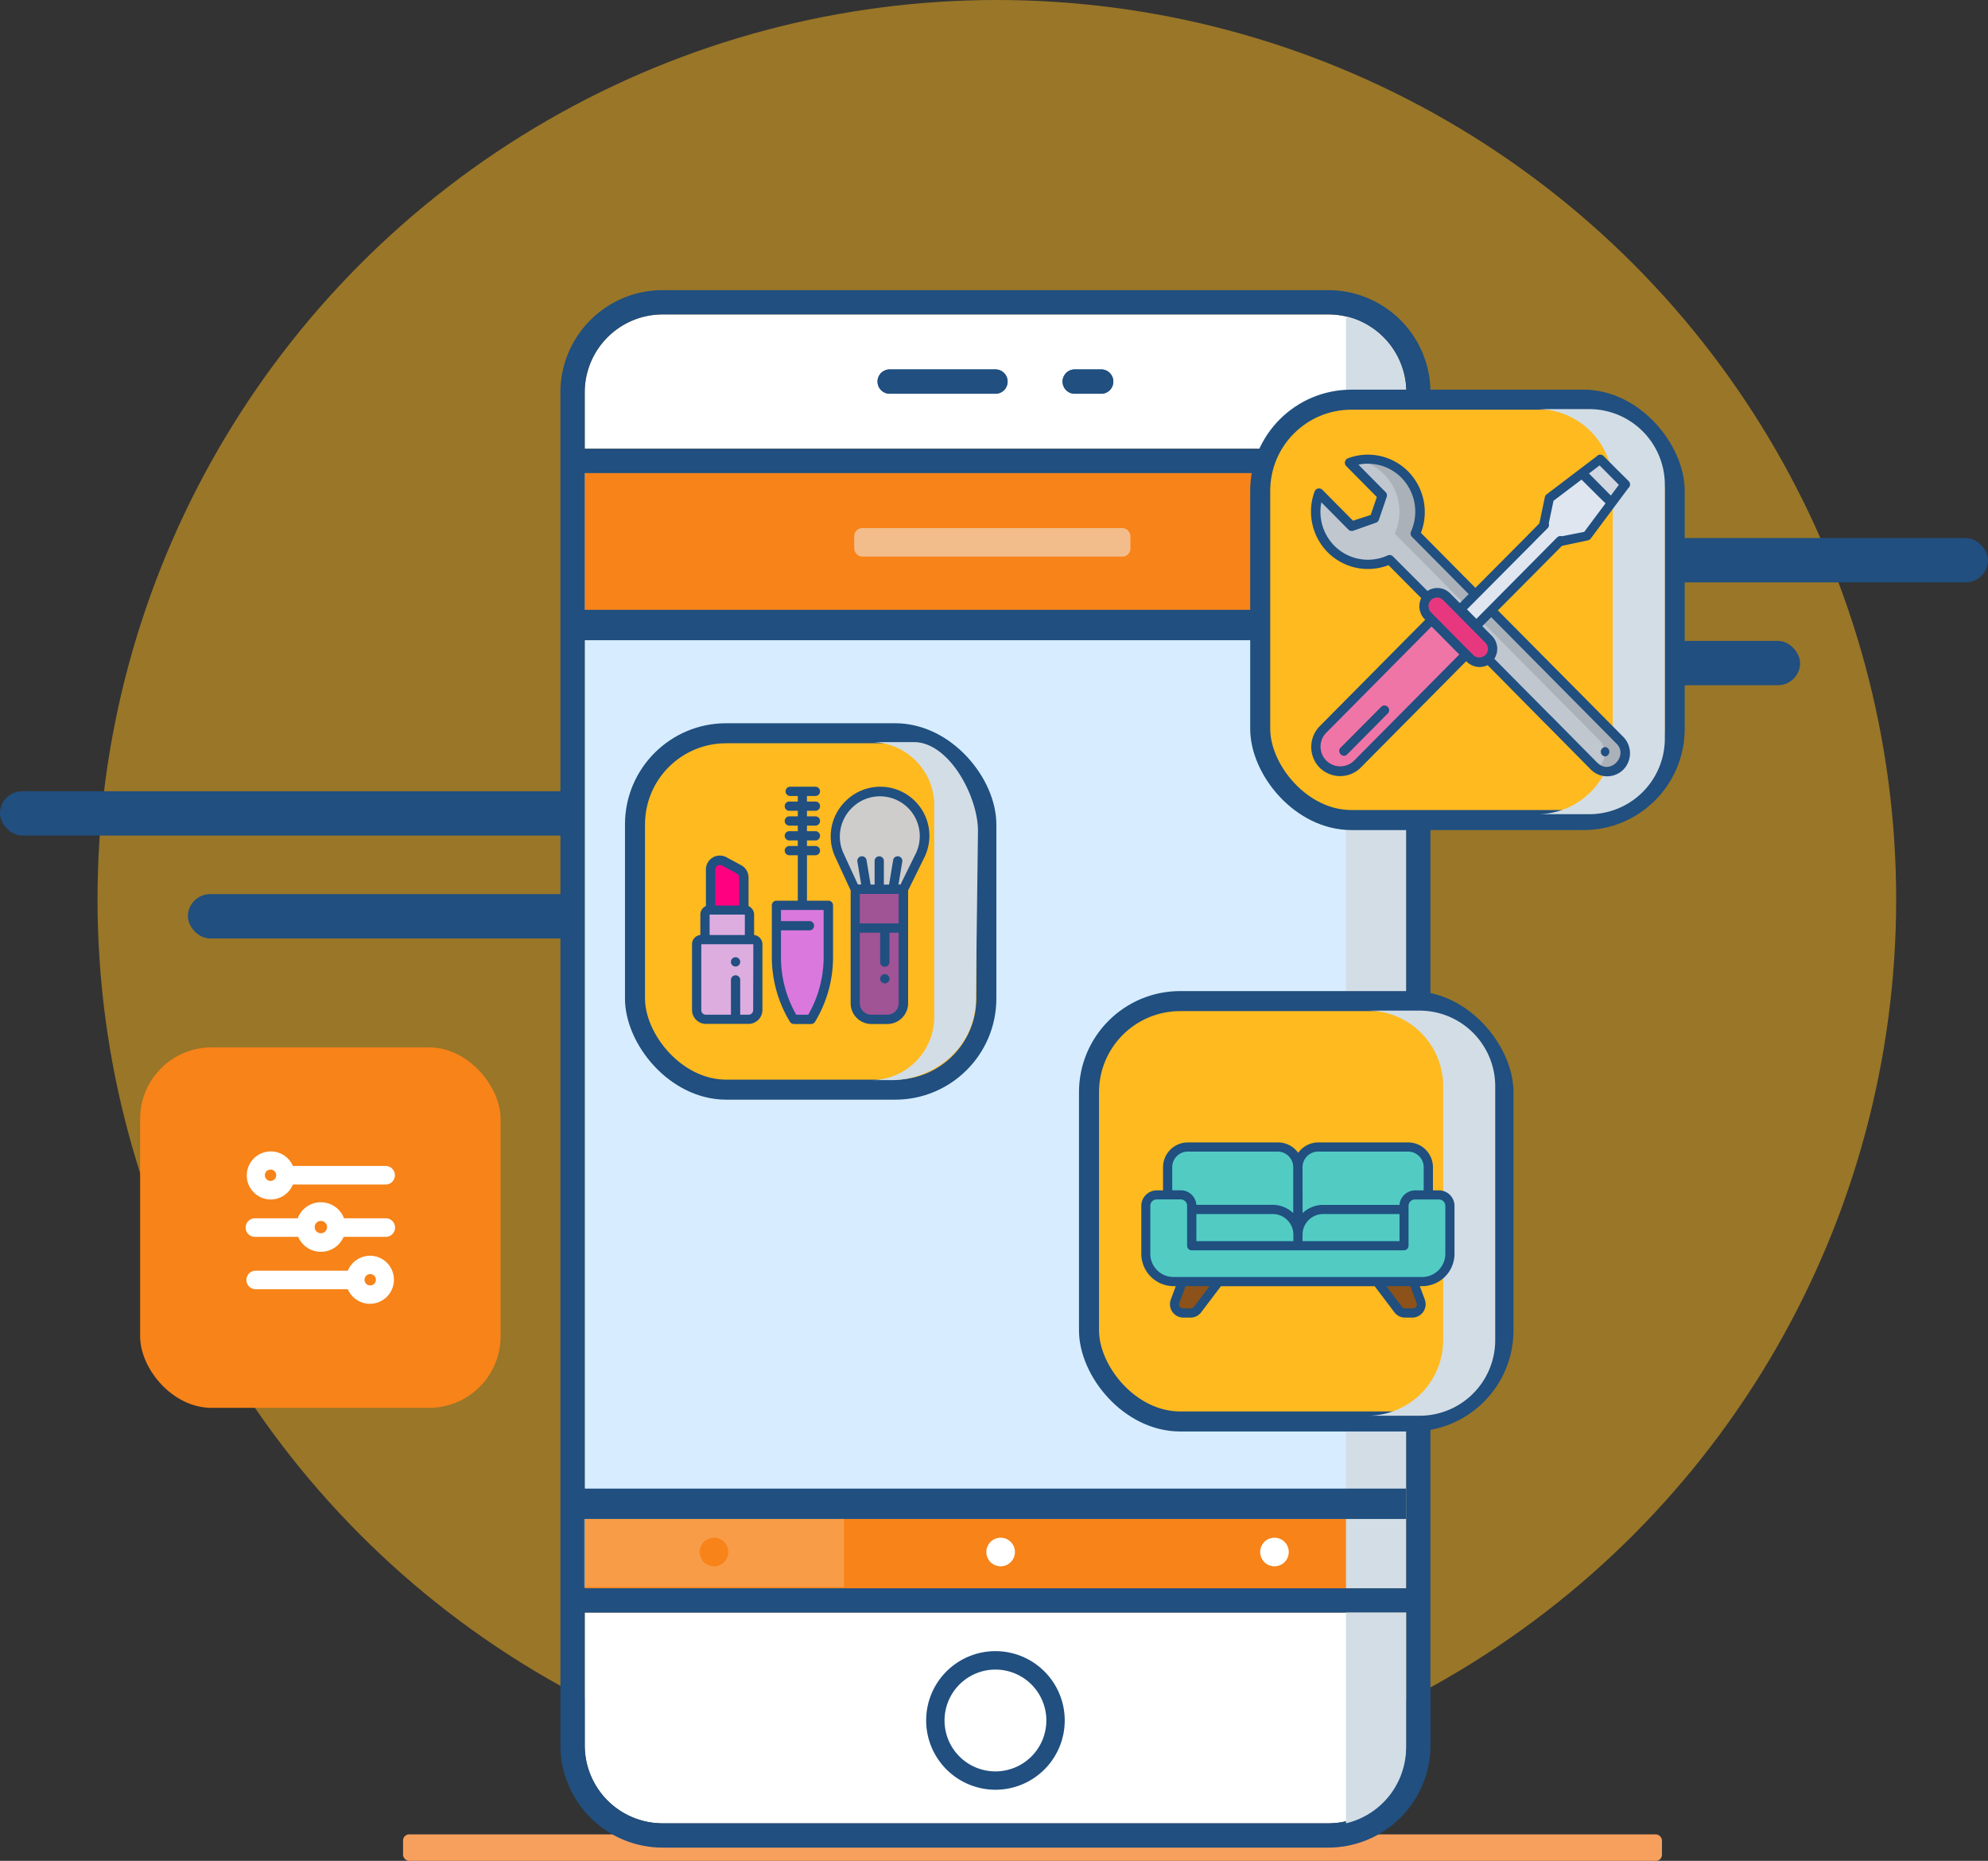 <svg xmlns="http://www.w3.org/2000/svg" viewBox="0 0 496.38 464.57"><rect x="0" y="0" width="496.38" height="464.57" fill="#333333" stroke="none"/><defs><style>.cls-1{isolation:isolate;}.cls-13,.cls-2{fill:#ffba1f;}.cls-11,.cls-2{opacity:0.5;}.cls-3{fill:#204f80;}.cls-4{fill:#f7a05e;}.cls-5{fill:#d7edff;}.cls-6{fill:#f78319;}.cls-12,.cls-7{fill:#fff;}.cls-10,.cls-8{fill:#d3dde5;}.cls-8,.cls-9{mix-blend-mode:multiply;}.cls-11{fill:#f1f8fe;}.cls-12{opacity:0.2;}.cls-14{fill:none;stroke:#204f80;stroke-miterlimit:10;stroke-width:5px;}.cls-15{fill:#a05395;}.cls-16{fill:#cecdcc;}.cls-17{fill:#ff0080;}.cls-18{fill:#ddade0;}.cls-19{fill:#da78dd;}.cls-20{fill:#c0c7cf;}.cls-21{fill:#abb1b8;}.cls-22{fill:#e7387f;}.cls-23{fill:#ef75a7;}.cls-24{fill:#dfe6f0;}.cls-25{fill:#d0d7e0;}.cls-26{fill:#52ccc3;}.cls-27{fill:#8c5219;}</style></defs><title>Pantalla1</title><g class="cls-1"><g id="Layer_2" data-name="Layer 2"><g id="Layer_1-2" data-name="Layer 1"><circle class="cls-2" cx="248.9" cy="224.55" r="224.55"/><rect class="cls-3" x="351.04" y="134.32" width="145.33" height="11.06" rx="5.53" ry="5.53" transform="translate(847.42 279.71) rotate(-180)"/><rect class="cls-3" x="351.04" y="160.02" width="98.42" height="11.06" rx="5.53" ry="5.53" transform="translate(800.5 331.09) rotate(-180)"/><rect class="cls-3" y="197.54" width="145.33" height="11.06" rx="5.53" ry="5.53"/><rect class="cls-3" x="46.92" y="223.23" width="98.42" height="11.06" rx="5.53" ry="5.53"/><rect class="cls-4" x="100.64" y="457.97" width="314.33" height="6.6" rx="1.5" ry="1.5"/><polygon class="cls-5" points="351.11 367.63 351.11 376.01 351.11 382.08 351.11 391.26 351.11 396.52 145.99 396.52 145.99 391.26 145.99 382.08 145.99 376.01 145.99 367.63 145.99 118.1 351.11 118.1 351.11 367.63"/><rect class="cls-6" x="145.99" y="118.1" width="205.12" height="34.6"/><rect class="cls-6" x="145.99" y="379.22" width="205.12" height="17.3"/><path class="cls-7" d="M351.11,112H146V97.94A19.46,19.46,0,0,1,165.43,78.5H331.66a19.46,19.46,0,0,1,19.45,19.44Z"/><path class="cls-3" d="M248.55,92.23h-26.4a3,3,0,0,0,0,6.07h26.4a3,3,0,0,0,0-6.07Z"/><path class="cls-3" d="M274.95,92.23h-6.6a3,3,0,1,0,0,6.07h6.6a3,3,0,1,0,0-6.07Z"/><path class="cls-3" d="M248.55,446.82a17.3,17.3,0,1,0-17.3-17.3A17.32,17.32,0,0,0,248.55,446.82Zm0-30a12.71,12.71,0,1,1-12.71,12.7A12.72,12.72,0,0,1,248.55,416.82Z"/><path class="cls-7" d="M351.11,435.77a19.46,19.46,0,0,1-19.44,19.44H165.43A19.46,19.46,0,0,1,146,435.77V402.59H351.11Z"/><polygon class="cls-8" points="351.11 367.63 351.11 376.01 351.11 382.08 351.11 391.26 351.11 396.52 336.08 396.52 336.08 391.26 336.08 382.08 336.08 376.01 336.08 367.63 336.08 118.1 351.11 118.1 351.11 367.63"/><path class="cls-3" d="M248.55,92.23h-26.4a3,3,0,0,0,0,6.07h26.4a3,3,0,0,0,0-6.07Z"/><path class="cls-3" d="M274.95,92.23h-6.6a3,3,0,1,0,0,6.07h6.6a3,3,0,1,0,0-6.07Z"/><path class="cls-3" d="M248.55,446.82a17.3,17.3,0,1,0-17.3-17.3A17.32,17.32,0,0,0,248.55,446.82Zm0-30a12.71,12.71,0,1,1-12.71,12.7A12.72,12.72,0,0,1,248.55,416.82Z"/><path class="cls-3" d="M331.67,72.44H165.43a25.53,25.53,0,0,0-25.5,25.5V435.76a25.54,25.54,0,0,0,25.5,25.51H331.66a25.54,25.54,0,0,0,25.51-25.5V97.94A25.53,25.53,0,0,0,331.67,72.44Zm19.44,363.33a19.46,19.46,0,0,1-19.44,19.44H165.43A19.46,19.46,0,0,1,146,435.77V402.59H351.11Zm0-68.14v28.9H146V118.1H351.11Zm0-255.59H146V97.94A19.46,19.46,0,0,1,165.43,78.5H331.66a19.46,19.46,0,0,1,19.45,19.44Z"/><g class="cls-9"><path class="cls-10" d="M336.08,79v33h15V97.94A19.46,19.46,0,0,0,336.08,79Z"/></g><g class="cls-9"><path class="cls-10" d="M336.08,455.2V402.59h15v33.7A19.46,19.46,0,0,1,336.08,455.2Z"/></g><rect class="cls-3" x="145.81" y="152.25" width="205.3" height="7.58"/><rect class="cls-3" x="145.81" y="371.64" width="205.3" height="7.58"/><rect class="cls-11" x="213.29" y="131.83" width="68.97" height="7.13" rx="2" ry="2"/><rect class="cls-12" x="145.81" y="379.22" width="64.92" height="17.02"/><circle class="cls-6" cx="178.27" cy="387.47" r="3.57"/><circle class="cls-7" cx="249.85" cy="387.47" r="3.57"/><circle class="cls-7" cx="318.22" cy="387.47" r="3.57"/><rect class="cls-13" x="314.66" y="99.78" width="103.49" height="104.95" rx="22.76" ry="22.76"/><rect class="cls-14" x="314.66" y="99.78" width="103.49" height="104.95" rx="22.76" ry="22.76"/><rect class="cls-13" x="271.91" y="249.93" width="103.49" height="104.95" rx="22.76" ry="22.76"/><rect class="cls-14" x="271.91" y="249.93" width="103.49" height="104.95" rx="22.76" ry="22.76"/><rect class="cls-13" x="158.55" y="183.06" width="87.73" height="88.98" rx="22.76" ry="22.76"/><rect class="cls-14" x="158.55" y="183.06" width="87.73" height="88.98" rx="22.76" ry="22.76"/><path class="cls-3" d="M228.3,199.84a12.25,12.25,0,0,0-17,0l-.15.15a12.27,12.27,0,0,0-2.61,13.94l3.86,8.37v28.18a5.18,5.18,0,0,0,5.17,5.17h4a5.18,5.18,0,0,0,5.17-5.17V222.31l4.06-8.25A12.22,12.22,0,0,0,228.3,199.84Z"/><path class="cls-15" d="M221.54,253.33h-4a2.86,2.86,0,0,1-2.86-2.85V232.85h5.09v7.46a1.16,1.16,0,0,0,2.31,0v-7.46h2.31v17.63h0A2.86,2.86,0,0,1,221.54,253.33Z"/><polygon class="cls-15" points="214.68 230.53 214.68 223.17 216.43 223.17 216.44 223.17 216.44 223.17 222.97 223.17 222.97 223.17 222.98 223.17 224.4 223.17 224.4 230.53 214.68 230.53"/><path class="cls-16" d="M228.7,213l-3.85,7.82h-.51l.93-5.6a1.16,1.16,0,1,0-2.28-.38l-1,6h-1.3v-5.79a1.16,1.16,0,1,0-2.31,0v5.79h-1l-1-6a1.16,1.16,0,1,0-2.28.38l.93,5.6h-.83L210.6,213a10,10,0,0,1,2.12-11.31l.15-.15A9.94,9.94,0,0,1,228.7,213Z"/><path class="cls-3" d="M188.29,233.44v-5.1a2.32,2.32,0,0,0-1.39-2.12v-7.15a3.47,3.47,0,0,0-1.83-3.06l-3.7-2a3.47,3.47,0,0,0-5.11,3.06v9.13a2.32,2.32,0,0,0-1.39,2.12v5.1a2.32,2.32,0,0,0-2.08,2.3v16.43a3.48,3.48,0,0,0,3.47,3.47H186.9a3.48,3.48,0,0,0,3.47-3.47V235.74A2.32,2.32,0,0,0,188.29,233.44Z"/><path class="cls-17" d="M178.57,217.08a1.16,1.16,0,0,1,1.7-1l3.7,2a1.16,1.16,0,0,1,.61,1v7h-6Z"/><polygon class="cls-18" points="177.42 228.33 185.75 228.33 185.98 228.33 185.98 233.43 177.18 233.43 177.18 228.33 177.42 228.33"/><path class="cls-18" d="M188.06,252.17a1.16,1.16,0,0,1-1.16,1.16h-2.08v-8.79a1.16,1.16,0,0,0-2.31,0v8.79h-6.25a1.16,1.16,0,0,1-1.16-1.16V235.74h13Z"/><path class="cls-3" d="M183.66,241.3a1.16,1.16,0,1,0-.82-.34A1.16,1.16,0,0,0,183.66,241.3Z"/><path class="cls-3" d="M206.81,224.86h-5.32V213.52h2a1.16,1.16,0,1,0,0-2.31h-2v-1.39h2a1.16,1.16,0,1,0,0-2.31h-2v-1.39h2a1.16,1.16,0,1,0,0-2.31h-2v-1.39h2a1.16,1.16,0,1,0,0-2.31h-2v-1.39h2a1.16,1.16,0,1,0,0-2.31H197.2a1.16,1.16,0,0,0,0,2.31h2v1.39h-2a1.16,1.16,0,1,0,0,2.31h2v1.39h-2a1.16,1.16,0,1,0,0,2.31h2v1.39h-2a1.16,1.16,0,1,0,0,2.31h2v1.39h-2a1.16,1.16,0,1,0,0,2.31h2v11.34h-5.32a1.16,1.16,0,0,0-1.16,1.16v12.93a31.14,31.14,0,0,0,4.51,16.14,1.16,1.16,0,0,0,1,.56h4.28a1.16,1.16,0,0,0,1-.56A31.14,31.14,0,0,0,208,238.95V226A1.16,1.16,0,0,0,206.81,224.86Z"/><path class="cls-19" d="M201.81,253.33h-3A28.83,28.83,0,0,1,195,238.95v-6.68h7a1.16,1.16,0,1,0,0-2.31h-7v-2.78h10.65v11.77h0A28.82,28.82,0,0,1,201.81,253.33Z"/><path class="cls-3" d="M220.93,243.2a1.16,1.16,0,1,0,.82.34A1.17,1.17,0,0,0,220.93,243.2Z"/><path class="cls-8" d="M396.58,102.14h-13a18.89,18.89,0,0,1,19.11,18.67V184.6a18.89,18.89,0,0,1-19.11,18.67h13a18.89,18.89,0,0,0,19.11-18.67V120.82A18.89,18.89,0,0,0,396.58,102.14Z"/><path class="cls-8" d="M354.24,252.31h-13A18.89,18.89,0,0,1,360.34,271v63.78a18.89,18.89,0,0,1-19.11,18.67h13a18.89,18.89,0,0,0,19.11-18.67V271A18.89,18.89,0,0,0,354.24,252.31Z"/><path class="cls-8" d="M228.17,185.27h-10.9a15.81,15.81,0,0,1,16,15.58v53.23a15.81,15.81,0,0,1-16,15.58h5.51c8.85,0,20.5-6.66,20.88-20l.53-42.22C244.19,198.82,237,185.27,228.17,185.27Z"/><path class="cls-20" d="M371.61,164.58l26.46,26.7a4.51,4.51,0,0,0,6.43,0,4.62,4.62,0,0,0,0-6.49l-31.71-32L368,147.95l-14.59-14.73a13.24,13.24,0,0,0-2.64-14.77,12.94,12.94,0,0,0-13.8-3l8.17,8.24-1.95,5.71-5.66,2-8.17-8.24a13.24,13.24,0,0,0,3,13.93A12.94,12.94,0,0,0,347,139.7l8.9,9Z"/><path class="cls-21" d="M404.5,184.8l-31.71-32L368,147.95l-14.59-14.73a13.24,13.24,0,0,0-2.64-14.77A12.93,12.93,0,0,0,339,114.86a12.92,12.92,0,0,1,6.61,3.59,13.24,13.24,0,0,1,2.64,14.77l14.59,14.73,4.81,4.85,31.71,32a4.6,4.6,0,0,1-.62,7,4.51,4.51,0,0,0,5.8-.52,4.62,4.62,0,0,0,0-6.49Z"/><path class="cls-22" d="M367,164.36l-10.49-10.59a3.39,3.39,0,0,1,0-4.77,3.32,3.32,0,0,1,4.72,0l10.49,10.59a3.39,3.39,0,0,1,0,4.77A3.32,3.32,0,0,1,367,164.36Z"/><path class="cls-23" d="M330.29,190.83a6.17,6.17,0,0,1,0-8.66l27.19-27.44,8.59,8.66-27.19,27.44A6,6,0,0,1,330.29,190.83Z"/><path class="cls-24" d="M396.24,133.75l9.56-12.82-6.24-6.3-12.71,9.65-1.37,6.55.13.14-21,21.17,4,4,21-21.17.13.14Z"/><path class="cls-25" d="M399.56,114.63,395,118.09l7.39,7.42,3.42-4.58Z"/><path class="cls-3" d="M374,152.39l16-16.11,6.49-1.38a1.18,1.18,0,0,0,.7-.45l9.38-12.59.09-.08a1.18,1.18,0,0,0,0-1.67L403.52,117l-3.12-3.15,0,0a1.18,1.18,0,0,0-1.67,0l-.09.1-12.47,9.47a1.18,1.18,0,0,0-.44.7l-1.37,6.55h0l-2.86,2.89-.11.13-13,13.07-13.6-13.73a14.48,14.48,0,0,0-3.19-15.33,14.15,14.15,0,0,0-15.05-3.28,1.19,1.19,0,0,0-.42,1.93l7.65,7.73-1.53,4.48L337.83,130l-7.65-7.72a1.19,1.19,0,0,0-1.94.42,14.45,14.45,0,0,0,3.25,15.16,14.18,14.18,0,0,0,15.2,3.23l8.17,8.24a4.63,4.63,0,0,0,1,5.39l-26.37,26.61a7.42,7.42,0,0,0-.44,9.83,7.28,7.28,0,0,0,10.7.49l26.35-26.59a4.55,4.55,0,0,0,5.34,1L386.2,181l.16.14,10.87,11a5.74,5.74,0,0,0,8.25-.16,5.85,5.85,0,0,0-.15-8Zm25.4-36.2,4.81,4.85-2,2.69-.07-.08-5.39-5.44ZM383.32,135l.11-.13,3-3a1.18,1.18,0,0,0,.28-1.2l1.18-5.64,7-5.3s5.85,5.86,6,5.92l-5.32,7.13L390,133.88a1.19,1.19,0,0,0-1.21.29L368.64,154.5l-2.35-2.37Zm-35.52,3.91a1.18,1.18,0,0,0-1.33-.24,11.82,11.82,0,0,1-13.3-2.42,12.08,12.08,0,0,1-3.24-10.84l6.75,6.81a1.18,1.18,0,0,0,1.22.28l5.66-2a1.18,1.18,0,0,0,.73-.73l1.95-5.71a1.18,1.18,0,0,0-.28-1.21L339.18,116a11.8,11.8,0,0,1,10.73,3.26,12.11,12.11,0,0,1,2.4,13.45,1.18,1.18,0,0,0,.24,1.31l14.17,14.3-2.23,2.25-2.41-2.43a4.49,4.49,0,0,0-5.66-.6ZM338,190a4.92,4.92,0,0,1-6.91-7l26.35-26.59,3.84,3.87,3.09,3.12Zm32.86-26.47h0a2.14,2.14,0,0,1-3,0l-1-1h0l-4.29-4.33-5.25-5.3a2.21,2.21,0,0,1,0-3.11,2.14,2.14,0,0,1,3,0l10.49,10.59A2.21,2.21,0,0,1,370.91,163.53Zm28,26.93-11.51-11.65-.17-.14-14.07-14.2a4.58,4.58,0,0,0-.58-5.7l-2.42-2.44,2.23-2.25,31.27,31.56C406.7,188.7,402,193.59,398.91,190.46Z"/><path class="cls-3" d="M345,176.34,334.7,186.69c-1,1.06.6,2.74,1.67,1.66L346.63,178A1.18,1.18,0,0,0,345,176.34Z"/><path class="cls-3" d="M400.77,186.5a1.18,1.18,0,0,0,0,2.35A1.18,1.18,0,0,0,400.77,186.5Z"/><path class="cls-3" d="M359.34,297.18h-1.55V291.4a6.2,6.2,0,0,0-6.19-6.19H329.14a6.19,6.19,0,0,0-5,2.61,6.19,6.19,0,0,0-5-2.61H296.59a6.2,6.2,0,0,0-6.19,6.19v5.78h-1.55a3.88,3.88,0,0,0-3.88,3.88v12A8.09,8.09,0,0,0,293,321.1h.58l-1.26,3.38a3.35,3.35,0,0,0,3.11,4.47h1.84a3.33,3.33,0,0,0,2.64-1.31l4.94-6.53h38.39l4.94,6.53a3.33,3.33,0,0,0,2.64,1.31h1.84a3.35,3.35,0,0,0,3.11-4.47l-1.26-3.38h.58a8.09,8.09,0,0,0,8.08-8.08v-12A3.88,3.88,0,0,0,359.34,297.18Z"/><path class="cls-26" d="M325.23,291.4a3.91,3.91,0,0,1,3.9-3.9h22.45a3.91,3.91,0,0,1,3.9,3.9v5.78h-2.16a4,4,0,0,0-3.58,2.38,3.85,3.85,0,0,0-.29,1.24H330.37a7.52,7.52,0,0,0-5.13,2.06Z"/><path class="cls-26" d="M325.23,308.23a5.14,5.14,0,0,1,5.13-5.13h19.08v6.76H325.23Z"/><path class="cls-26" d="M292.69,291.4a3.91,3.91,0,0,1,3.9-3.9H319a3.91,3.91,0,0,1,3.9,3.9v11.46l-.07-.07a7.5,7.5,0,0,0-5.06-2H298.72a3.93,3.93,0,0,0-2.6-3.41,3.81,3.81,0,0,0-1.27-.22h-2.16Z"/><path class="cls-26" d="M322.94,308.23v1.63H298.72v-6.76h19.08A5.14,5.14,0,0,1,322.94,308.23Z"/><path class="cls-27" d="M298.12,326.25a1,1,0,0,1-.81.41h-1.84a1,1,0,0,1-1-1.38l1.55-4.18h6Z"/><path class="cls-27" d="M352.71,326.66h-1.84a1,1,0,0,1-.81-.41l-3.9-5.15h6l1.55,4.18A1,1,0,0,1,352.71,326.66Z"/><path class="cls-26" d="M355.14,318.81H293a5.79,5.79,0,0,1-5.78-5.78v-12a1.59,1.59,0,0,1,1.59-1.59h6a1.59,1.59,0,0,1,1.59,1.59V311a1.15,1.15,0,0,0,1.15,1.15h53a1.15,1.15,0,0,0,1.15-1.15v-9.95a1.59,1.59,0,0,1,1.59-1.59h6a1.59,1.59,0,0,1,1.59,1.59v12h0A5.79,5.79,0,0,1,355.14,318.81Z"/><rect class="cls-6" x="34.99" y="261.48" width="90" height="90" rx="17.85" ry="17.85"/><path class="cls-7" d="M67.55,299.46a6,6,0,0,0,5.58-3.74h23a2.32,2.32,0,1,0,0-4.63h-23a6,6,0,1,0-5.58,8.37Zm-1.42-6.05a1.42,1.42,0,1,1,1.42,1.42A1.42,1.42,0,0,1,66.13,293.41Z"/><path class="cls-7" d="M92.44,313.5a6.05,6.05,0,0,0-5.59,3.73h-23a2.32,2.32,0,1,0,0,4.64h23a6,6,0,1,0,5.59-8.37Zm1.42,6a1.42,1.42,0,1,1-1.42-1.42A1.42,1.42,0,0,1,93.86,319.54Z"/><path class="cls-7" d="M96.17,304.16H85.9a6.18,6.18,0,0,0-11.57,0H63.81a2.32,2.32,0,1,0,0,4.63H74.45a6.18,6.18,0,0,0,11.35,0H96.17a2.32,2.32,0,1,0,0-4.63Zm-14.51,2.19a1.54,1.54,0,1,1-1.54-1.54A1.55,1.55,0,0,1,81.67,306.35Z"/></g></g></g></svg>